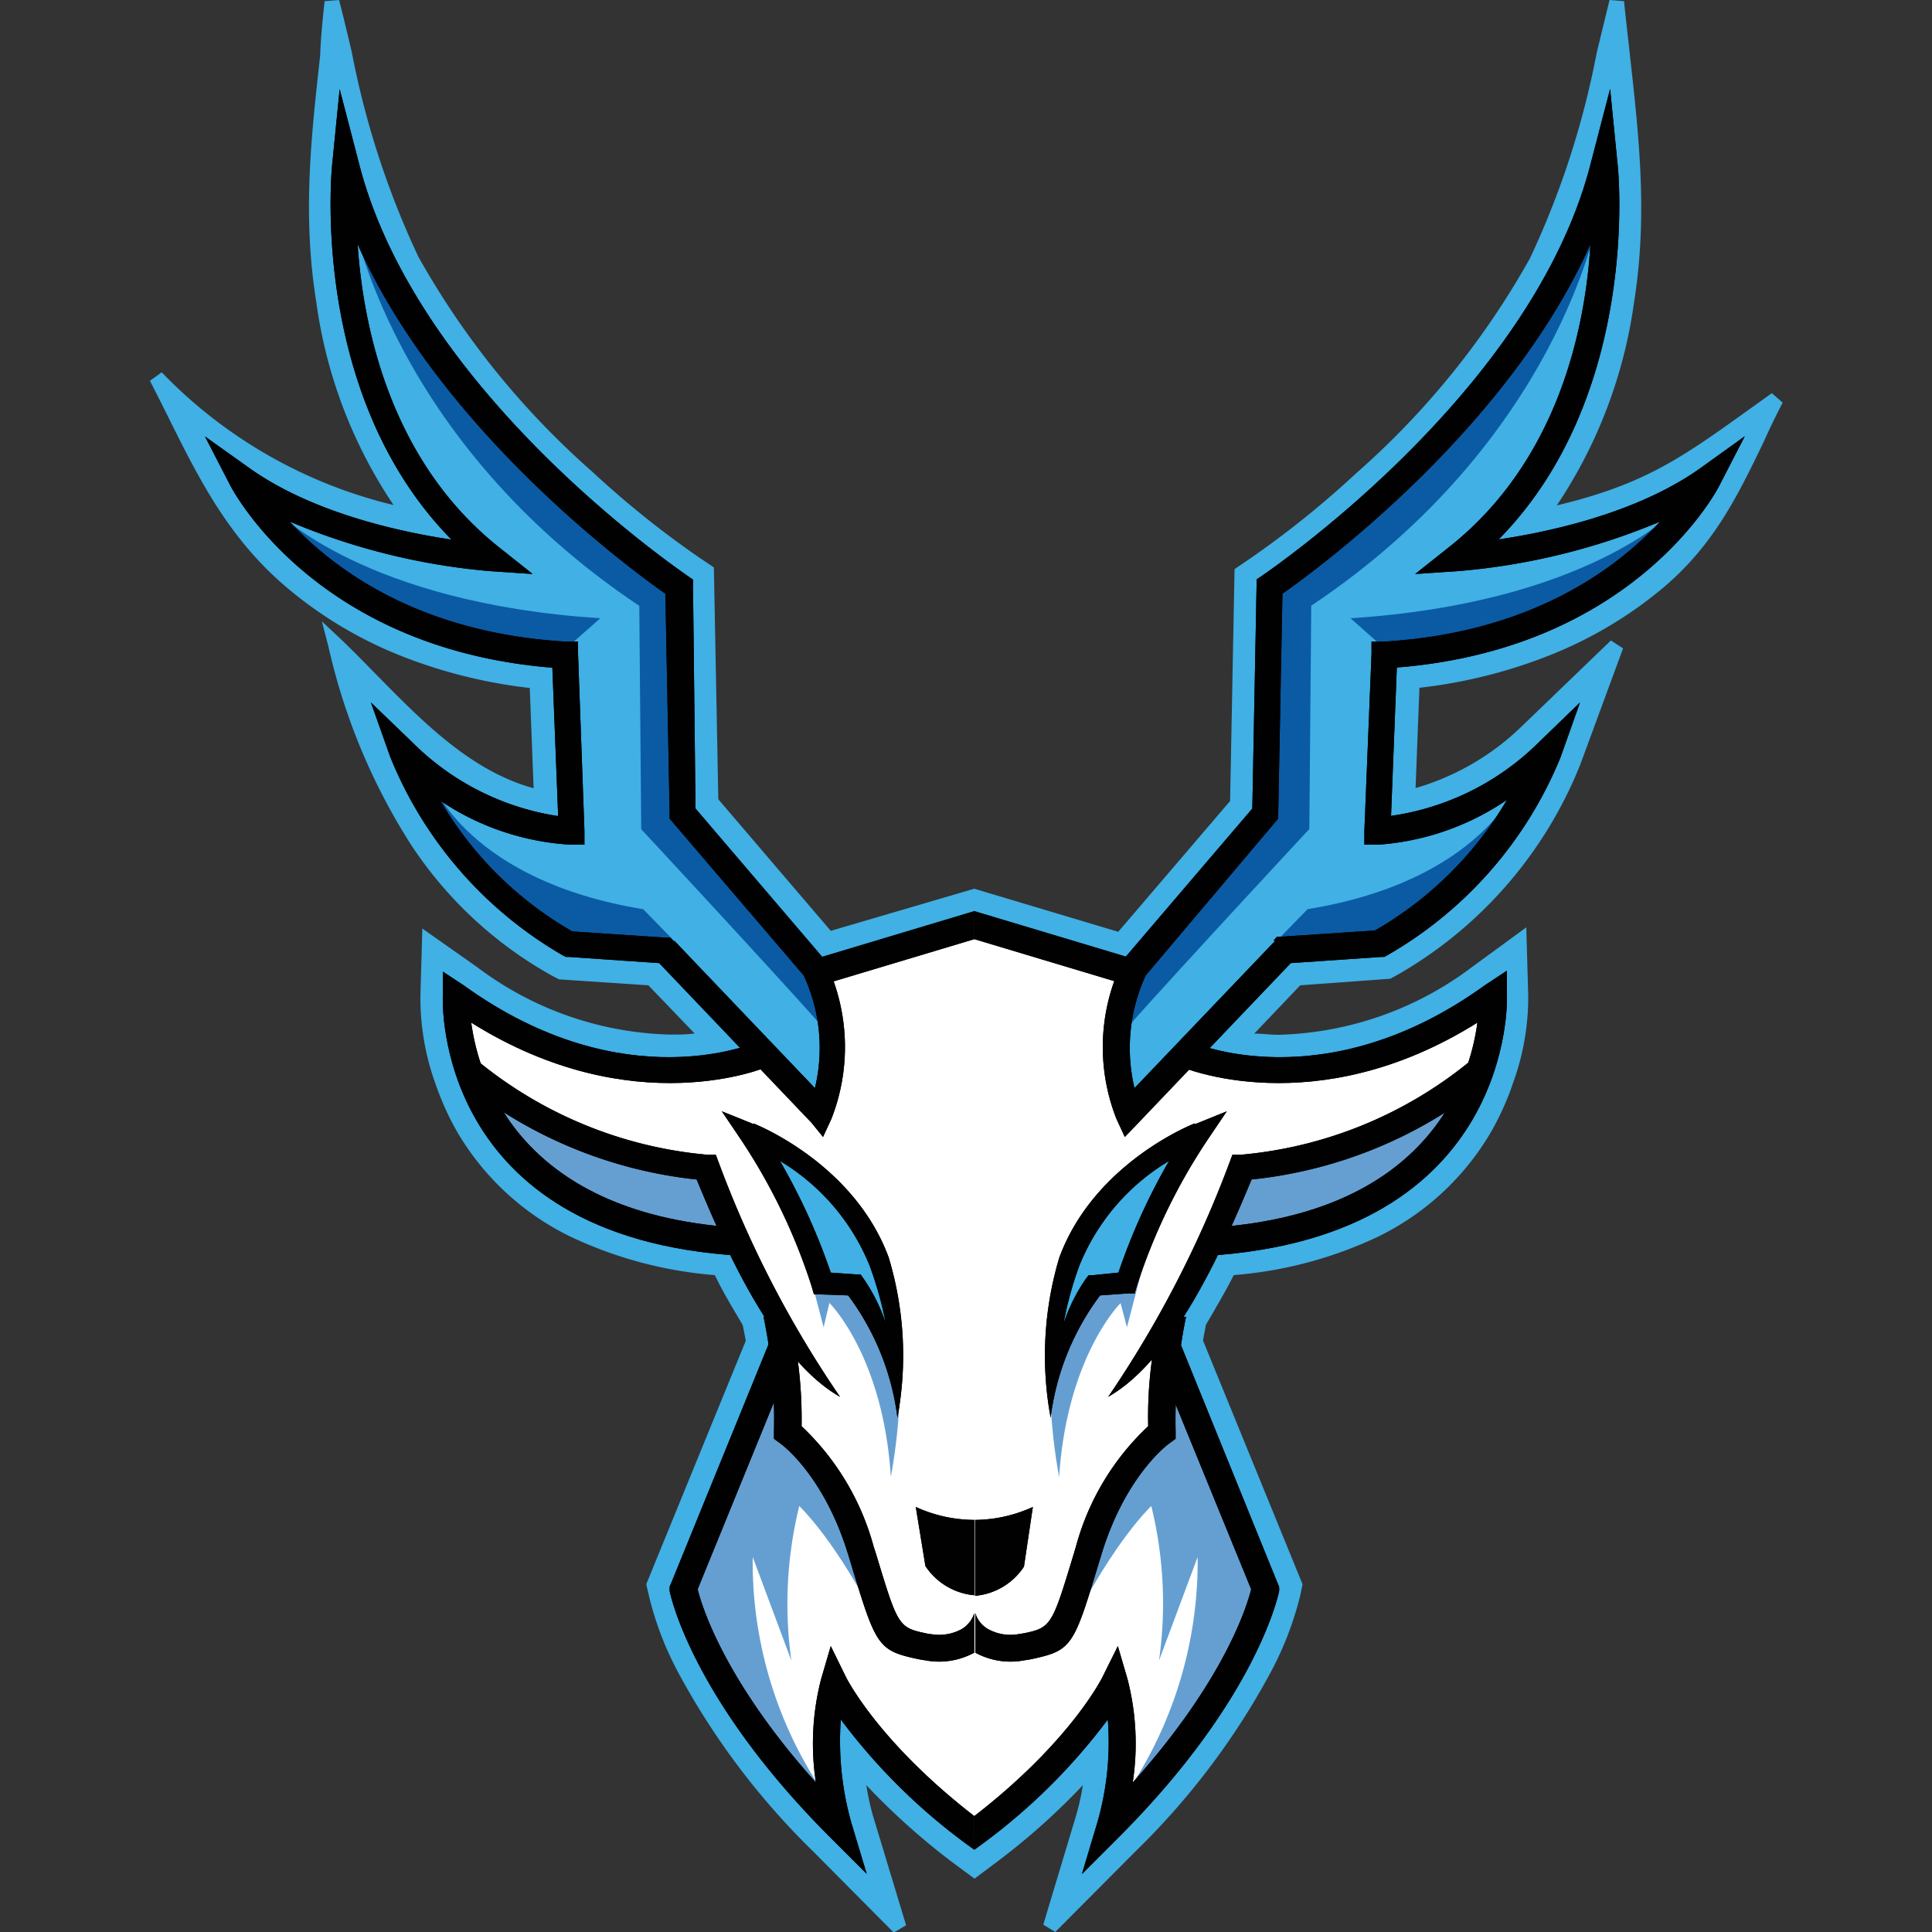<svg xmlns="http://www.w3.org/2000/svg" viewBox="0 0 100 100"><rect x="0" y="0" width="100" height="100" fill="#333333" stroke="none"/><defs><style>.cls-1{fill:#40b0e5;}.cls-1,.cls-2,.cls-3,.cls-4,.cls-5{fill-rule:evenodd;}.cls-2{fill:#fff;}.cls-3{fill:#659fd2;}.cls-4{fill:#0a5ba4;}.cls-5{fill:#010101;}</style></defs><title>elf10</title><g id="Layer_11" data-name="Layer 11"><path class="cls-1" d="M54,99.62,55.69,94a13.08,13.08,0,0,0,.36-1.6,35,35,0,0,1-4.61,4.09l-1,.75-1-.74a35.7,35.7,0,0,1-4.6-4.1,13.13,13.13,0,0,0,.35,1.6l1.71,5.65-.64.38-4.16-4.19a38.22,38.22,0,0,1-7-9.28,16.52,16.52,0,0,1-1.52-4L33.45,82,38.6,69.4c-.05-.28-.1-.55-.16-.82C38,67.82,37.48,67,37,66A21.4,21.4,0,0,1,29.51,64a13.78,13.78,0,0,1-5.85-5.42,14.22,14.22,0,0,1-1-2.15l-.12-.33a13.12,13.12,0,0,1-.78-4.55l.1-3.49,2.84,2a17.28,17.28,0,0,0,10,3.49h0c.4,0,.82,0,1.25-.06L33.56,51l-4.63-.31-.36-.19a20.84,20.84,0,0,1-7.31-6.8A32.13,32.13,0,0,1,17,33.47l-.34-1.31,1,.94c.61.58,1.21,1.2,1.8,1.8,2.41,2.45,4.9,5,8.16,5.9l-.2-5.19A26.16,26.16,0,0,1,20.89,34a21.37,21.37,0,0,1-6.07-3.61c-3-2.55-4.52-5.6-6.13-8.84-.3-.6-.61-1.22-.93-1.84l.61-.44a24.65,24.65,0,0,0,12,6.87,24.81,24.81,0,0,1-4-10.51c-.72-4.49-.27-8.5.2-12.74C16.6,2,16.7,1,16.8.06L17.55,0c.23.89.45,1.81.66,2.71a44.68,44.68,0,0,0,3.44,10.57,42.37,42.37,0,0,0,9,11.13,49,49,0,0,0,5.5,4.42l.8.54.23,12L43,48.18,50.43,46l7.45,2.23,5.79-6.77.23-12,.79-.54a49,49,0,0,0,5.5-4.42,42.17,42.17,0,0,0,9-11.13A44.68,44.68,0,0,0,82.65,2.71c.22-.9.44-1.82.66-2.71l.75.06c.1,1,.21,1.92.31,2.84.47,4.25.92,8.25.21,12.74a25.05,25.05,0,0,1-4,10.52c4.55-1.09,6.46-2.46,10-5l1.13-.81.56.49c-.37.71-.7,1.4-1,2.07-1.31,2.71-2.54,5.27-5.17,7.5A21.45,21.45,0,0,1,80,34a26.24,26.24,0,0,1-6.53,1.6l-.2,5.19a13.12,13.12,0,0,0,5.5-3.2l4.61-4.44.63.41-2.21,6a21.9,21.9,0,0,1-9.49,10.91l-.35.19L67.3,51l-2.38,2.5c.42,0,.85.06,1.25.06h0a17.34,17.34,0,0,0,10-3.49L79,48l.1,3.49a12.92,12.92,0,0,1-.78,4.55l-.11.32a14.54,14.54,0,0,1-1,2.17A13.75,13.75,0,0,1,71.35,64,21.4,21.4,0,0,1,63.86,66c-.48.94-1,1.81-1.44,2.57-.05.27-.11.54-.15.82L67.42,82l-.11.54a17,17,0,0,1-1.53,4,38.16,38.16,0,0,1-7,9.28L54.62,100ZM44.84,86.28a11.64,11.64,0,0,0,1.34,2,28,28,0,0,0,4.25,4.27,28.59,28.59,0,0,0,4.26-4.27,12.27,12.27,0,0,0,1.34-2L58.13,82l1.35,4.56a11.9,11.9,0,0,1,.42,2.33,28.77,28.77,0,0,0,2.45-3.83,15.87,15.87,0,0,0,1.18-2.74l-2.64-6.47a7,7,0,0,0-.78.87,12.08,12.08,0,0,0-2,4.06l-.11.36c-.06.19-.12.38-.17.57-.27.89-.54,1.81-.89,2.66a4.14,4.14,0,0,1-1.3,1.87,5.41,5.41,0,0,1-2.1.77l-.61.1-.64,0a5,5,0,0,1-1.83-.33,5,5,0,0,1-1.82.33c-.22,0-.43,0-.65,0l-.61-.1a5.41,5.41,0,0,1-2.1-.77A4.14,4.14,0,0,1,44,84.39c-.34-.85-.62-1.77-.88-2.66-.06-.19-.12-.38-.17-.57l-.12-.36a12.08,12.08,0,0,0-2-4.06,7,7,0,0,0-.78-.87l-2.64,6.47a16.7,16.7,0,0,0,1.18,2.74A28.89,28.89,0,0,0,41,88.91a11.2,11.2,0,0,1,.42-2.33L42.73,82ZM52,83.42a1.39,1.39,0,0,0,.3,0l.24,0,.25,0h0a2,2,0,0,0,.49-.14,4.72,4.72,0,0,0,.61-1.44A4.64,4.64,0,0,1,52,83.42Zm-4.36-.18a1.9,1.9,0,0,0,.48.14h0l.25,0,.24,0a1.39,1.39,0,0,0,.3,0A4.64,4.64,0,0,1,47,81.8,4.28,4.28,0,0,0,47.59,83.24Zm-4.93-9.92a15.3,15.3,0,0,1,3.68,6.4l.11.36c0,.07,0,.16.08.28s.11.37.16.54L46.37,79H46.2l-.66-4.14L42.9,73.34l-.24-.14ZM54.17,80.9c0-.17.11-.35.16-.54s.06-.21.08-.28l.11-.36a15.41,15.41,0,0,1,3.68-6.4V73.2l-.24.14-2.63,1.49L54.66,79h-.17ZM47.92,77a6.43,6.43,0,0,0,5,0l.68-.34-.39-3.12a28.32,28.32,0,0,1-.3-3.67,19.51,19.51,0,0,1,.78-5.07v-.05l0,0a12.41,12.41,0,0,1,3.54-5l-.58-1.26A10,10,0,0,1,56,55.63a11.61,11.61,0,0,1,.24-4.07l-5.78-1.73-5.77,1.73a11.61,11.61,0,0,1,.23,4.07,10,10,0,0,1-.73,2.78l-.58,1.26a12.41,12.41,0,0,1,3.54,5l0,0v.05a19.51,19.51,0,0,1,.78,5.07,30.11,30.11,0,0,1-.29,3.67l-.39,3.12ZM42.17,68.1a41.61,41.61,0,0,0,2.26,3.55l.75,1.07a11.46,11.46,0,0,0-1.91-4.55Zm15.42.07a11.75,11.75,0,0,0-1.91,4.55l.76-1.07c.77-1.09,1.53-2.29,2.26-3.55Zm6.54-9.58a23,23,0,0,0,7.52-2.16,18.55,18.55,0,0,1-5.44.82h-.55l-.62,0ZM29.21,56.43a23,23,0,0,0,7.52,2.16l-.91-1.38-.61,0h-.56A18.55,18.55,0,0,1,29.21,56.43ZM39.3,57,39,56.69l-.29.08Zm22.26,0,.58-.23-.29-.08ZM35.25,47.37l6,6.28a8.25,8.25,0,0,0-.63-2.53l-7.1-8.31-.22-11.47a61.44,61.44,0,0,1-6.72-5.71,50.62,50.62,0,0,1-5.63-6.5,20.67,20.67,0,0,0,1.58,3.54,16.27,16.27,0,0,0,4,4.74l4.68,3.72-6-.41a32.36,32.36,0,0,1-3.55-.48l-.34-.06A22.45,22.45,0,0,0,29.31,32l1.68.1.5,12.71H29.55a10.47,10.47,0,0,1-2.31-.32c-.23-.05-.45-.1-.67-.17A16,16,0,0,0,30,47Zm25,3.75a8,8,0,0,0-.63,2.53l6-6.28L70.87,47a16,16,0,0,0,3.43-2.67c-.23.07-.45.12-.67.17a10.55,10.55,0,0,1-2.31.32H69.38l.49-12.71,1.69-.1a22.4,22.4,0,0,0,7.93-1.86l-.34.06a32,32,0,0,1-3.55.48l-6,.41,4.68-3.72a16.4,16.4,0,0,0,4-4.74,19.23,19.23,0,0,0,1.58-3.54,49.85,49.85,0,0,1-5.63,6.5,59.62,59.62,0,0,1-6.72,5.71l-.21,11.47Z"/><path class="cls-1" d="M56.75,71.87,55,74.3l.12-.79a12.58,12.58,0,0,1,2.23-5.71l1.91-.13-.06.25A43,43,0,0,1,56.75,71.87Zm1.85.59c0,.35,0,.69,0,1a14.91,14.91,0,0,0-3.7,6.35l-.11.37c-.15.49-.85,3.07-1.29,3.36a2.09,2.09,0,0,1-.67.2l-.29,0a1.7,1.7,0,0,1-1-.16.63.63,0,0,1-.28-.3v-.07a4.21,4.21,0,0,0,2.41-1.77l.09-.14.5-3.06.07.6.7-4.32L57.77,73A8.51,8.51,0,0,0,58.6,72.46ZM43.82,58.25a9.55,9.55,0,0,0,.69-2.67,11,11,0,0,0-.31-4.28l6.23-1.87,6.24,1.87a11.22,11.22,0,0,0-.32,4.28,9.93,9.93,0,0,0,.7,2.67l.7,1.53a12.22,12.22,0,0,0-3.65,5v.07a18.6,18.6,0,0,0-.77,5,29.29,29.29,0,0,0,.3,3.62L54,76.87l-.92.46a6.44,6.44,0,0,1-2.68.56,6.51,6.51,0,0,1-2.68-.56l-.92-.46.43-3.39a29.27,29.27,0,0,0,.29-3.62,18.6,18.6,0,0,0-.77-5v0l0,0a12.13,12.13,0,0,0-3.65-5ZM43.09,73l2.79,1.58.7,4.32.07-.6.5,3.06.09.14a4.24,4.24,0,0,0,2.41,1.77v.07a.63.63,0,0,1-.28.3,1.68,1.68,0,0,1-1,.16l-.29,0a2.25,2.25,0,0,1-.67-.2c-.44-.29-1.14-2.87-1.29-3.36L46,79.83a14.89,14.89,0,0,0-3.69-6.35c0-.33,0-.67,0-1A8.51,8.51,0,0,0,43.09,73Zm-1.46-5.09-.05-.25,1.91.13a12.56,12.56,0,0,1,2.22,5.71l.13.79-1.73-2.43A43,43,0,0,1,41.63,67.92ZM44,65.15l-.46,0c-.22-.61-.46-1.23-.72-1.85A9.9,9.9,0,0,1,44,65.15ZM35.08,47.74l-5.2-.35a17,17,0,0,1-4.58-3.86,14.69,14.69,0,0,0,2,.62,10.51,10.51,0,0,0,2.23.31h1.54l-.47-12-1.33-.07a21.64,21.64,0,0,1-10.56-3.25c1,.27,2,.5,3.05.69a31.81,31.81,0,0,0,3.51.47l4.74.32-3.72-2.95a18.88,18.88,0,0,1-6.39-10.78,47.39,47.39,0,0,0,6.92,8.43,58.12,58.12,0,0,0,6.83,5.78l.22,11.53,7,8.25a8.26,8.26,0,0,1,.71,3.7Zm6,10.59a11.81,11.81,0,0,0-1.76-.91l-1.94-.77a13.77,13.77,0,0,0,1.74-.39ZM30,60.4a26.56,26.56,0,0,0,5.48,1.4c.09.22.18.45.28.68A15.82,15.82,0,0,1,30,60.4ZM36.71,59a23.49,23.49,0,0,1-8.45-2.61,16.7,16.7,0,0,1-2.71-1.79l0-.09a19.34,19.34,0,0,0,9.66,2.37l.83,0,1.47,2.26Zm1.22.94-.18-.45a31,31,0,0,1,2.72,5.12,18.31,18.31,0,0,1,.8,2.18l.25.87h-.05c-.69-1.24-1.33-2.52-1.92-3.8-.1-.22-.2-.44-.29-.66v-.34H39.1C38.69,61.86,38.31,60.91,37.93,59.92Zm26,22.4a15.9,15.9,0,0,1-1.24,2.94A30.24,30.24,0,0,1,59.56,90a12,12,0,0,0-.45-3.28L58,83.06l-1.67,3.39A13,13,0,0,1,55,88.51,29.1,29.1,0,0,1,50.43,93a28.61,28.61,0,0,1-4.55-4.52,13,13,0,0,1-1.38-2.06l-1.68-3.39-1.07,3.62A12,12,0,0,0,41.3,90a31,31,0,0,1-3.13-4.7,15.9,15.9,0,0,1-1.24-2.94l2.88-7.06.11.07a6.58,6.58,0,0,1,1.13,1.17,12.75,12.75,0,0,1,2.1,4.18l.11.37c.32,1,.63,2.18,1.05,3.2A3.73,3.73,0,0,0,45.48,86a5,5,0,0,0,2,.7,5.4,5.4,0,0,0,.58.1,4.77,4.77,0,0,0,2.42-.33,4.79,4.79,0,0,0,2.43.33c.19,0,.38-.06.58-.1a4.92,4.92,0,0,0,1.94-.7,3.75,3.75,0,0,0,1.18-1.7c.41-1,.72-2.15,1-3.2l.11-.37a13,13,0,0,1,2.1-4.18A6.64,6.64,0,0,1,61,75.33l.1-.07Zm-1-22.4c-.38,1-.76,1.94-1.18,2.9h-.17l0,.34-.3.66c-.59,1.28-1.23,2.56-1.91,3.8h-.06l.25-.87a20.24,20.24,0,0,1,.8-2.18,32.57,32.57,0,0,1,2.72-5.12Zm-3.17-1.59,2-2.07a13.61,13.61,0,0,0,1.73.39l-1.93.77A11.44,11.44,0,0,0,59.77,58.33Zm5.3,4.15c.1-.23.19-.46.29-.68a26.63,26.63,0,0,0,5.47-1.4A15.69,15.69,0,0,1,65.07,62.48Zm-.23-5.67.83,0a19.41,19.41,0,0,0,9.67-2.37l0,.09a15.88,15.88,0,0,1-2.71,1.79A23.43,23.43,0,0,1,64.15,59l-.78.09Zm6.74-24.38-1.34.07-.47,12h1.54a10.42,10.42,0,0,0,2.23-.31,14.27,14.27,0,0,0,2-.62A16.81,16.81,0,0,1,71,47.39l-5.19.35-6.56,6.88a8.25,8.25,0,0,1,.7-3.7L67,42.67l.22-11.53A58.85,58.85,0,0,0,74,25.36a47.39,47.39,0,0,0,6.92-8.43,18.82,18.82,0,0,1-6.39,10.78l-3.72,2.95,4.74-.32a31.81,31.81,0,0,0,3.51-.47c1-.19,2-.42,3-.69A21.61,21.61,0,0,1,71.58,32.43Z"/><path class="cls-2" d="M43.39,94.1a18.57,18.57,0,0,1-.61-4.29A15,15,0,0,1,43,87.14a18.84,18.84,0,0,0,3.59,4.69,17.36,17.36,0,0,0,3.81,2.88,22.75,22.75,0,0,0,5-4.49,34.9,34.9,0,0,0,2.37-3.13,29.36,29.36,0,0,1,.46,4.49,15.42,15.42,0,0,1-.15,2.72,41,41,0,0,0,3.73-5.4C63.48,86,64.24,86.13,64.94,84s.15-3.08.15-3.08a42.44,42.44,0,0,0-2.92-6.77,17.79,17.79,0,0,1-1.92-3.93l2.62-6.06s1,.6,5.35-1.21,5.45-2.22,6.46-3.94a16.11,16.11,0,0,0,2-4.54,19.28,19.28,0,0,0,.51-2.93s-5.61,3.94-10.4,3.63a48.56,48.56,0,0,1-5.65-.7c.18.18-1.37-3.54-3.59-4.55a49.56,49.56,0,0,0-7.32-2.07l-7.81,2.4a7.07,7.07,0,0,1,.44,4.47,28.67,28.67,0,0,1-.7,3.33,3.35,3.35,0,0,0-1.62-2.22l-2-1.21s-.92,1-4.2.86a27.38,27.38,0,0,1-9.49-2.83,5.48,5.48,0,0,0-1.11-.71s.2,5.66,3,7.88,5.05,3.53,7.77,4a14.19,14.19,0,0,0,3.44.4l2.37,5.18,0,2.25a10.28,10.28,0,0,0-1.8,3.17c-.81,2.12-3.13,7.47-3.13,7.47S38.24,90.47,43.39,94.1Z"/><path class="cls-3" d="M76.37,56.18A10.53,10.53,0,0,1,76,57.24c-.38.59-.85,1.31-1.33,2l-.1.15c-.13.12-.26.25-.4.36a32.6,32.6,0,0,1-3.06,2.16l-1.39.61A22.13,22.13,0,0,1,63,64.07l.91-3.18L67.61,60c2.28-.56,2.43-1.06,5.1-2.07a23.21,23.21,0,0,0,3.66-1.73ZM54.79,85.46s2.32-5,4.8-7.51a21.09,21.09,0,0,1,.4,8l2-5.36a21.38,21.38,0,0,1-3.53,12s5.35-5.25,6.26-7.67.8-3.24.7-3.34-4.57-10.8-4.74-10.8A26.1,26.1,0,0,0,60,74.32a22.15,22.15,0,0,0-5.2,11.14Zm4.65-21-1.11,4.24L58,67.45s-2.77,2.73-3.18,9a29.28,29.28,0,0,1-.4-7.37C54.79,65.6,57.17,63.71,59.44,64.47Z"/><path class="cls-3" d="M24.59,56.18a10.45,10.45,0,0,0,.4,1.06c.39.59.85,1.31,1.34,2l.09.15c.13.12.27.25.41.36a32.6,32.6,0,0,0,3.06,2.16l1.38.61A22.22,22.22,0,0,0,38,64.07l-.91-3.18L33.34,60c-2.27-.56-2.42-1.06-5.1-2.07a23.44,23.44,0,0,1-3.65-1.73ZM46.17,85.46s-2.32-5-4.8-7.51a21.22,21.22,0,0,0-.41,8l-2-5.36a21.29,21.29,0,0,0,3.53,12s-5.35-5.25-6.26-7.67-.81-3.24-.71-3.34,4.58-10.8,4.75-10.8a26.06,26.06,0,0,1,.7,3.54,22.21,22.21,0,0,1,5.21,11.14Zm-4.65-21,1.11,4.24.3-1.26s2.78,2.73,3.18,9a29.58,29.58,0,0,0,.41-7.37C46.16,65.6,43.79,63.71,41.52,64.47Z"/><path class="cls-1" d="M58.39,57.56a17.3,17.3,0,0,1-.51-5c.16-2.55,1.32-3.23,2.83-5S65.66,42,65.66,42l.1-11.81a95.16,95.16,0,0,0,8.88-7.68c4-4,8.28-11.61,8.28-11.61s-.1,1.42-.6,4.34-.91,6.26-2.12,8.28-3.54,5-3.54,5a32.82,32.82,0,0,0,6.26-1.11c2.43-.81,4-1.31,4-1.31a11.44,11.44,0,0,1-5.55,5.15A42,42,0,0,1,71.61,34l-.1,9.19a28.39,28.39,0,0,0,5.35-1.82,31.06,31.06,0,0,0,3.54-2S74,48,72,48.57a30.43,30.43,0,0,1-5.45.81Z"/><path class="cls-4" d="M59.32,49.14c.41-.48.88-1,1.39-1.58C62.23,45.74,65.66,42,65.66,42v-.23L66,30s11.75-7.27,16.71-18.75h0s-2,11.52-14.84,20.1l-.1,11.56s-6.51,7-9.44,10.29c0,0,.5-3.51,1-4.07ZM78.58,40.7c-.09-.16-1.82,4.87-10.9,6.36l-2.47,2.53s2.27-.41,4.94-1,4.09-.55,4.9-1.92,2.93-3.23,3.53-6Zm8.08-14.24S82.11,31.22,69.9,32l2.51,2.22s13.79-2.36,14.25-7.77Zm-21,15.32Z"/><path class="cls-1" d="M42.58,57.56a17.1,17.1,0,0,0,.5-5c-.15-2.55-1.31-3.23-2.82-5S35.31,42,35.31,42l-.1-11.81a95.16,95.16,0,0,1-8.88-7.68c-4-4-8.28-11.61-8.28-11.61s.1,1.42.6,4.34.91,6.26,2.12,8.28,3.54,5,3.54,5a32.82,32.82,0,0,1-6.26-1.11c-2.43-.81-4-1.31-4-1.31a11.44,11.44,0,0,0,5.55,5.15A42,42,0,0,0,29.35,34l.11,9.19A28.63,28.63,0,0,1,24.1,41.4a31.38,31.38,0,0,1-3.53-2S26.93,48,29,48.57a30.43,30.43,0,0,0,5.45.81Z"/><path class="cls-4" d="M41.65,49.14c-.41-.48-.88-1-1.39-1.58C38.74,45.74,35.31,42,35.31,42v-.23L35,30S23.21,22.74,18.25,11.26h0s2,11.52,14.84,20.1l.1,11.56s6.51,7,9.44,10.29c0,0-.5-3.51-1-4.07ZM22.39,40.7c.08-.16,1.82,4.87,10.9,6.36l2.47,2.53s-2.27-.41-4.94-1-4.09-.55-4.9-1.92-2.93-3.23-3.53-6ZM14.31,26.46S18.86,31.22,31.07,32l-2.51,2.22s-13.79-2.36-14.25-7.77Zm21,15.32Z"/><path class="cls-1" d="M41.62,64.37s1.06,2,1.11,2a2.2,2.2,0,0,1,1.26.25,3.32,3.32,0,0,1,1.37,1.42c.25.45.5,1,.5,1a3.62,3.62,0,0,0-.1-2c-.35-1.37.25-.71-.61-2.43s-.85-2-2-2.87a37,37,0,0,0-3.34-2.23A6.63,6.63,0,0,1,40.46,61c.2.81,1.16,3.38,1.16,3.38Zm14.24-.25a5.53,5.53,0,0,0-.61,1.56,18,18,0,0,0-.5,4.29s.7-1.26,1.31-2.27a5,5,0,0,1,1.06-1.36l.86,0A20.92,20.92,0,0,0,59.74,63c.86-2,2-4.09,2-4.09a18.77,18.77,0,0,0-2.77,2A43.19,43.19,0,0,0,55.86,64.12Z"/><path class="cls-5" d="M34.91,48.7l7.27,7.62a8.91,8.91,0,0,0-.58-5.83l-6.78-7.93-.16-.19v-.25l-.22-11.39c-1.83-1.28-11.67-8.51-15.93-18.09.29,4.33,1.71,11.22,7.31,15.68l1.75,1.39-2.23-.15A34.24,34.24,0,0,1,15,27c2.22,2.41,6.64,5.76,14.29,6.21l.63,0,0,.63L30.25,43l0,.72h-.73a13.47,13.47,0,0,1-6.72-2.27,18.66,18.66,0,0,0,6.82,6.76l4.8.32.27,0,.19.2ZM42,58.11l-7.88-8.26-4.68-.32h-.15l-.14-.07a20.93,20.93,0,0,1-8.95-10.28l-1-2.82,2.17,2.09a13.53,13.53,0,0,0,7.52,3.79l-.3-7.68c-12.43-1-16.65-9.41-16.67-9.43l-1.31-2.54,2.33,1.66c3.26,2.31,7.8,3.29,10.43,3.68-7.43-7.54-6.18-19.35-6.18-19.38l.39-3.94,1,3.84c3.05,12,17,21.33,17,21.35l.29.2v.36L36,41.85l6.68,7.82.07.08,0,.08a10.17,10.17,0,0,1,.28,8.09l-.43.93Z"/><path class="cls-5" d="M39.74,55.21s-6.93,3-15.35-2.28c.41,3,2.58,10,14.06,10.63L38.37,65c-16-.93-15.45-13.36-15.45-13.4l0-1.31L24,51c8.31,6,15.17,2.94,15.19,2.93Z"/><path class="cls-5" d="M24.83,55a21.78,21.78,0,0,0,11.79,4.77l.43,0,.15.4a55.63,55.63,0,0,0,6.28,12.13c-3.41-1.94-5.93-7.62-7.42-11.25A23.18,23.18,0,0,1,23.89,56Z"/><path class="cls-5" d="M40.92,68.35a22.93,22.93,0,0,1,.57,5.47,13.37,13.37,0,0,1,3.73,6.23l.12.37c1.11,3.66,1.15,3.82,2.54,4.11a2.46,2.46,0,0,0,.36.06,2.42,2.42,0,0,0,1.54-.27,1.46,1.46,0,0,0,.65-.83v2.05a3.8,3.8,0,0,1-2.34.43l-.5-.08c-2.18-.46-2.24-.65-3.58-5.07l-.11-.36c-1.27-4.17-3.52-5.76-3.53-5.76l-.31-.23,0-.38a25.76,25.76,0,0,0-.54-5.94Z"/><path class="cls-5" d="M41.18,69.83,36.11,82.26c.22.89,1.4,4.74,6.12,10a13.34,13.34,0,0,1,.27-5.35L43,85.2l.78,1.59S45.4,90.11,50.43,94v1.74A31,31,0,0,1,43.52,89a15.61,15.61,0,0,0,.54,5.33l.8,2.66-2-2c-7.19-7.23-8.2-12.64-8.2-12.65l0-.21.08-.19,5.15-12.63Z"/><polygon class="cls-5" points="42.14 49.65 50.43 47.16 50.43 48.61 42.53 50.98 42.14 49.65"/><path class="cls-5" d="M39,58.15s5.18,2,7,6.94a17.56,17.56,0,0,1,.45,8.29,13.32,13.32,0,0,0-2.55-6.33L42.52,67l-.39,0L42,66.55A30.43,30.43,0,0,0,38.36,59l-1-1.48,1.64.66Zm6,7.33a11.23,11.23,0,0,0-4.63-5.39A32.35,32.35,0,0,1,43,65.87l1.28.09h.26l.15.21a9.23,9.23,0,0,1,1.15,2.29A19,19,0,0,0,45,65.48Z"/><path class="cls-5" d="M47.4,78l.5,3.06a3.4,3.4,0,0,0,2.53,1.51V78.67A7.34,7.34,0,0,1,47.4,78Z"/><path class="cls-5" d="M66,48.7l-7.28,7.62a9,9,0,0,1,.58-5.83L66,42.56l.16-.19v-.25l.22-11.39c1.83-1.28,11.67-8.51,15.94-18.09C82.06,17,80.64,23.86,75,28.32l-1.75,1.39,2.23-.15A34.27,34.27,0,0,0,85.92,27c-2.23,2.41-6.65,5.76-14.3,6.21l-.63,0,0,.63L70.62,43l0,.72h.72A13.49,13.49,0,0,0,78,41.4a18.78,18.78,0,0,1-6.83,6.76l-4.8.32-.27,0-.18.2Zm-7.07,9.41,7.88-8.26,4.69-.32h.15l.13-.07a20.93,20.93,0,0,0,9-10.28l1-2.82-2.16,2.09A13.58,13.58,0,0,1,72,42.23l.3-7.68C84.76,33.56,89,25.14,89,25.12l1.31-2.54L88,24.24c-3.25,2.31-7.79,3.29-10.43,3.68C85,20.38,83.74,8.57,83.73,8.54L83.34,4.6l-1,3.84c-3.05,12-17,21.33-17,21.35l-.3.2v.36l-.22,11.5-6.68,7.82-.07.08,0,.08a10.13,10.13,0,0,0-.28,8.09l.43.93Z"/><path class="cls-5" d="M61.12,55.21s6.93,3,15.35-2.28c-.4,3-2.58,10-14.06,10.63L62.49,65C78.47,64,78,51.59,78,51.55l0-1.31L76.85,51c-8.31,6-15.16,2.94-15.18,2.93Z"/><path class="cls-5" d="M76,55a21.73,21.73,0,0,1-11.79,4.77l-.42,0-.15.4a56.69,56.69,0,0,1-6.28,12.13c3.4-1.94,5.92-7.62,7.42-11.25A23.17,23.17,0,0,0,77,56Z"/><path class="cls-5" d="M60,68.35a21.8,21.8,0,0,0-.57,5.47,13.27,13.27,0,0,0-3.74,6.23l-.11.37c-1.11,3.66-1.16,3.82-2.54,4.11l-.37.06a2.39,2.39,0,0,1-1.53-.27,1.44,1.44,0,0,1-.66-.83v2.05a3.8,3.8,0,0,0,2.34.43l.5-.08c2.19-.46,2.24-.65,3.58-5.07l.11-.36c1.27-4.17,3.52-5.76,3.53-5.76l.31-.23,0-.38a26.39,26.39,0,0,1,.54-5.94Z"/><path class="cls-5" d="M59.68,69.83l5.08,12.43c-.22.89-1.41,4.74-6.13,10a13.34,13.34,0,0,0-.27-5.35l-.5-1.71-.79,1.59S55.46,90.11,50.43,94v1.74A31,31,0,0,0,57.34,89a15.06,15.06,0,0,1-.54,5.33L56,97l2-2c7.19-7.23,8.2-12.64,8.21-12.65l0-.21-.08-.19L61,69.31Z"/><polygon class="cls-5" points="58.73 49.65 50.43 47.16 50.43 48.61 58.33 50.98 58.73 49.65"/><path class="cls-5" d="M61.83,58.15s-5.18,2-7,6.94a17.69,17.69,0,0,0-.45,8.29,13.33,13.33,0,0,1,2.56-6.33l1.4-.1.39,0,.11-.38A30.43,30.43,0,0,1,62.5,59l1-1.48-1.63.66Zm-5.95,7.33a11.18,11.18,0,0,1,4.63-5.39,32.35,32.35,0,0,0-2.62,5.78L56.6,66h-.25l-.16.21a9.23,9.23,0,0,0-1.14,2.29A17.93,17.93,0,0,1,55.88,65.48Z"/><path class="cls-5" d="M53.46,78,53,81.09a3.38,3.38,0,0,1-2.53,1.51V78.67A7.31,7.31,0,0,0,53.46,78Z"/><path class="cls-5" d="M34.91,48.7l7.27,7.62a8.91,8.91,0,0,0-.58-5.83l-6.78-7.93-.16-.19v-.25l-.22-11.39c-1.83-1.28-11.67-8.51-15.93-18.09.29,4.33,1.71,11.22,7.31,15.68l1.75,1.39-2.23-.15A34.24,34.24,0,0,1,15,27c2.22,2.41,6.64,5.76,14.29,6.21l.63,0,0,.63L30.25,43l0,.72h-.73a13.47,13.47,0,0,1-6.72-2.27,18.66,18.66,0,0,0,6.82,6.76l4.8.32.27,0,.19.2ZM42,58.11l-7.88-8.26-4.68-.32h-.15l-.14-.07a20.93,20.93,0,0,1-8.95-10.28l-1-2.82,2.17,2.09a13.53,13.53,0,0,0,7.52,3.79l-.3-7.68c-12.43-1-16.65-9.41-16.67-9.43l-1.31-2.54,2.33,1.66c3.26,2.31,7.8,3.29,10.43,3.68-7.43-7.54-6.18-19.35-6.18-19.38l.39-3.94,1,3.84c3.05,12,17,21.33,17,21.35l.29.2v.36L36,41.85l6.68,7.82.07.08,0,.08a10.17,10.17,0,0,1,.28,8.09l-.43.93Z"/><path class="cls-5" d="M39.74,55.21s-6.93,3-15.35-2.28c.41,3,2.58,10,14.06,10.63L38.37,65c-16-.93-15.45-13.36-15.45-13.4l0-1.31L24,51c8.31,6,15.17,2.94,15.19,2.93Z"/><path class="cls-5" d="M24.83,55a21.78,21.78,0,0,0,11.79,4.77l.43,0,.15.4a55.63,55.63,0,0,0,6.28,12.13c-3.41-1.94-5.93-7.62-7.42-11.25A23.18,23.18,0,0,1,23.89,56Z"/><path class="cls-5" d="M40.92,68.35a22.93,22.93,0,0,1,.57,5.47,13.37,13.37,0,0,1,3.73,6.23l.12.37c1.11,3.66,1.15,3.82,2.54,4.11a2.46,2.46,0,0,0,.36.06,2.42,2.42,0,0,0,1.54-.27,1.46,1.46,0,0,0,.65-.83v2.05a3.8,3.8,0,0,1-2.34.43l-.5-.08c-2.18-.46-2.24-.65-3.58-5.07l-.11-.36c-1.27-4.17-3.52-5.76-3.53-5.76l-.31-.23,0-.38a25.76,25.76,0,0,0-.54-5.94Z"/><path class="cls-5" d="M41.18,69.83,36.11,82.26c.22.89,1.4,4.74,6.12,10a13.34,13.34,0,0,1,.27-5.35L43,85.2l.78,1.59S45.4,90.11,50.43,94v1.74A31,31,0,0,1,43.52,89a15.61,15.61,0,0,0,.54,5.33l.8,2.66-2-2c-7.19-7.23-8.2-12.64-8.2-12.65l0-.21.08-.19,5.15-12.63Z"/><polygon class="cls-5" points="42.14 49.65 50.43 47.16 50.43 48.61 42.53 50.98 42.14 49.65"/><path class="cls-5" d="M39,58.15s5.18,2,7,6.94a17.56,17.56,0,0,1,.45,8.29,13.32,13.32,0,0,0-2.55-6.33L42.52,67l-.39,0L42,66.55A30.43,30.43,0,0,0,38.36,59l-1-1.48,1.64.66Zm6,7.33a11.23,11.23,0,0,0-4.63-5.39A32.35,32.35,0,0,1,43,65.87l1.28.09h.26l.15.21a9.23,9.23,0,0,1,1.15,2.29A19,19,0,0,0,45,65.48Z"/><path class="cls-5" d="M47.4,78l.5,3.06a3.4,3.4,0,0,0,2.53,1.51V78.67A7.34,7.34,0,0,1,47.4,78Z"/><path class="cls-5" d="M66,48.7l-7.28,7.62a9,9,0,0,1,.58-5.83L66,42.56l.16-.19v-.25l.22-11.39c1.83-1.28,11.67-8.51,15.94-18.09C82.06,17,80.64,23.86,75,28.32l-1.75,1.39,2.23-.15A34.27,34.27,0,0,0,85.92,27c-2.23,2.41-6.65,5.76-14.3,6.21l-.63,0,0,.63L70.62,43l0,.72h.72A13.49,13.49,0,0,0,78,41.4a18.78,18.78,0,0,1-6.83,6.76l-4.8.32-.27,0-.18.2Zm-7.07,9.41,7.88-8.26,4.69-.32h.15l.13-.07a20.93,20.93,0,0,0,9-10.28l1-2.82-2.16,2.09A13.58,13.58,0,0,1,72,42.23l.3-7.68C84.76,33.56,89,25.14,89,25.12l1.31-2.54L88,24.24c-3.25,2.31-7.79,3.29-10.43,3.68C85,20.38,83.74,8.57,83.73,8.54L83.34,4.6l-1,3.84c-3.05,12-17,21.33-17,21.35l-.3.2v.36l-.22,11.5-6.68,7.82-.07.08,0,.08a10.13,10.13,0,0,0-.28,8.09l.43.93Z"/><path class="cls-5" d="M61.12,55.21s6.93,3,15.35-2.28c-.4,3-2.58,10-14.06,10.63L62.49,65C78.47,64,78,51.59,78,51.55l0-1.31L76.85,51c-8.31,6-15.16,2.94-15.18,2.93Z"/><path class="cls-5" d="M76,55a21.73,21.73,0,0,1-11.79,4.77l-.42,0-.15.4a56.69,56.69,0,0,1-6.28,12.13c3.4-1.94,5.92-7.62,7.42-11.25A23.17,23.17,0,0,0,77,56Z"/><path class="cls-5" d="M60,68.35a21.8,21.8,0,0,0-.57,5.47,13.27,13.27,0,0,0-3.74,6.23l-.11.37c-1.11,3.66-1.16,3.82-2.54,4.11l-.37.06a2.39,2.39,0,0,1-1.53-.27,1.44,1.44,0,0,1-.66-.83v2.05a3.8,3.8,0,0,0,2.34.43l.5-.08c2.19-.46,2.24-.65,3.58-5.07l.11-.36c1.27-4.17,3.52-5.76,3.53-5.76l.31-.23,0-.38a26.39,26.39,0,0,1,.54-5.94Z"/><path class="cls-5" d="M59.68,69.83l5.08,12.43c-.22.89-1.41,4.74-6.13,10a13.34,13.34,0,0,0-.27-5.35l-.5-1.71-.79,1.59S55.46,90.11,50.43,94v1.74A31,31,0,0,0,57.34,89a15.06,15.06,0,0,1-.54,5.33L56,97l2-2c7.19-7.23,8.2-12.64,8.21-12.65l0-.21-.08-.19L61,69.31Z"/><polygon class="cls-5" points="58.73 49.65 50.43 47.16 50.43 48.61 58.33 50.98 58.73 49.65"/><path class="cls-5" d="M61.83,58.15s-5.18,2-7,6.94a17.69,17.69,0,0,0-.45,8.29,13.33,13.33,0,0,1,2.56-6.33l1.4-.1.39,0,.11-.38A30.43,30.43,0,0,1,62.5,59l1-1.48-1.63.66Zm-5.95,7.33a11.18,11.18,0,0,1,4.63-5.39,32.35,32.35,0,0,0-2.62,5.78L56.6,66h-.25l-.16.21a9.23,9.23,0,0,0-1.14,2.29A17.93,17.93,0,0,1,55.88,65.48Z"/><path class="cls-5" d="M53.46,78,53,81.09a3.38,3.38,0,0,1-2.53,1.51V78.67A7.31,7.31,0,0,0,53.46,78Z"/></g></svg>